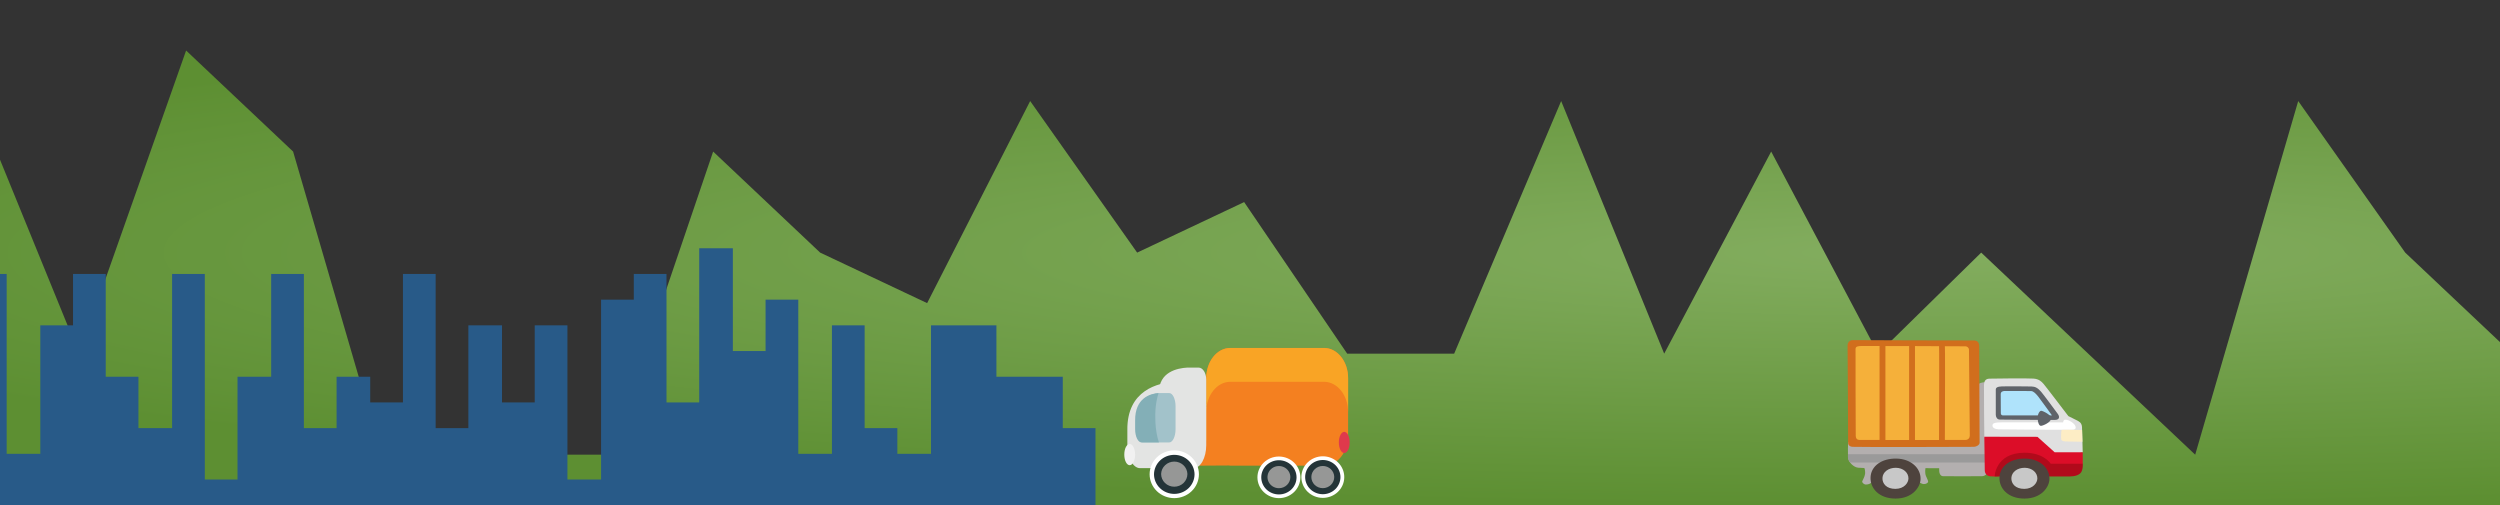 <svg width="1440" height="291" viewBox="0 0 1440 291" fill="none" xmlns="http://www.w3.org/2000/svg">
<rect x="0" y="0" width="1440" height="291" fill="#333333" stroke="none"/>
<path fill-rule="evenodd" clip-rule="evenodd" d="M-258 291L-196.372 116.4L-137.027 145.5L-75.4 58.2H-13.773L45.572 203.7L107.2 29.1L168.828 87.3L228.173 291L289.8 261.9H351.428L410.773 87.3L472.4 145.5L534.028 174.6L593.373 58.2L655 145.5L716.628 116.4L775.973 203.7H837.6L899.228 58.2L958.573 203.7L1020.2 87.3L1081.83 203.7L1141.17 145.5L1202.8 203.7L1264.43 261.9L1323.77 58.2L1385.4 145.5L1447.03 203.7L1506.37 0L1568 174.6L1629.63 87.3L1688.97 261.9L1750.6 87.3L1812.23 203.7L1871.57 174.6L1933.2 261.9L1994.83 29.1L2054.17 116.4L2115.8 203.7L2177.43 145.5L2236.77 29.1L2298.4 232.8L2360.03 58.2L2419.37 116.4H2481V291H2419.37H2360.03H2298.4H2236.77H2177.43H2115.8H2054.17H1994.83H1933.2H1871.57H1812.23H1750.6H1688.97H1629.63H1568H1506.37H1447.03H1385.4H1323.77H1264.43H1202.8H1141.17H1081.83H1020.2H958.573H899.228H837.6H775.973H716.628H655H593.373H534.028H472.4H410.773H351.428H289.8H228.173H168.828H107.2H45.572H-13.773H-75.4H-137.027H-196.372H-258Z" fill="url(#paint0_radial_64_210)"/>
<path fill-rule="evenodd" clip-rule="evenodd" d="M-15 291V157.8H3.842V261.4H23.222V187.4H42.063V157.8H60.905V217H79.747V246.6H99.127V157.8H117.968V276.2H136.81V217H156.19V157.8H175.032V246.6H193.873V217H213.253V231.8H232.095V157.8H250.937V246.6H269.778V187.4H289.158V231.8H308V187.4H326.842V276.2H346.222V172.6H365.063V157.8H383.905V231.8H402.747V143H422.127V202.2H440.968V172.6H459.81V261.4H479.19V187.4H498.032V246.6H516.873V261.4H536.253V187.4H555.095V187.4H573.937V217H592.778V217H612.158V246.6H631V291H612.158V291H592.778V291H573.937V291H555.095V291H536.253V291H516.873V291H498.032V291H479.19V291H459.81V291H440.968V291H422.127V291H402.747V291H383.905V291H365.063V291H346.222V291H326.842V291H308V291H289.158V291H269.778V291H250.937V291H232.095V291H213.253V291H193.873V291H175.032V291H156.19V291H136.81V291H117.968V291H99.127V291H79.747V291H60.905V291H42.063V291H23.222V291H3.842V291H-15V291Z" fill="#285A88"/>
<path d="M1138.76 222.533C1138.76 222.533 1139.36 221.122 1140.65 220.634C1141.93 220.145 1144.08 220.071 1144.08 220.071L1147.68 254.964L1144.76 272.185C1144.76 272.185 1143.9 274.222 1141.66 274.296C1139.44 274.37 1120.89 274.296 1119.25 274.296C1117.62 274.296 1117.11 272.535 1117.03 271.761C1116.94 270.986 1116.97 269.687 1116.97 269.687L1109.05 269.659C1109.05 269.659 1108.59 272.425 1109.35 274.167C1110.02 275.679 1110.61 276.886 1110.6 277.403C1110.59 278.14 1109.4 278.878 1108.03 278.813C1106.65 278.739 1104.6 277.264 1103.22 276.352C1101.85 275.439 1079.85 275.651 1079.85 275.651C1079.85 275.651 1078.79 277.255 1077.61 278.223C1076.9 278.804 1075.75 279.09 1074.72 279.09C1073.68 279.09 1072.4 277.965 1072.66 277.191C1072.92 276.416 1074.09 274.637 1074.29 272.904C1074.38 272.12 1074.27 269.936 1073.79 269.576C1073.68 269.493 1071.97 269.539 1070.37 269.401C1067.65 269.17 1064.93 266.285 1064.59 264.036C1064.24 261.786 1064.5 254.678 1064.5 254.678L1138.76 222.533Z" fill="#B3AFAF"/>
<path d="M1145.48 261.602H1064.44C1064.44 261.602 1064.25 263.464 1064.65 264.662C1064.85 265.298 1065.21 265.896 1065.69 266.423L1145.02 266.414L1145.48 261.602V261.602Z" fill="#9A9A9A"/>
<path d="M1173.91 258.586L1191.06 262.938L1199.64 260.513C1199.64 260.513 1199.33 247.294 1199.23 245.957C1199.13 244.62 1198.73 243.449 1197.18 242.61C1195.65 241.771 1191.37 239.679 1191.37 239.679C1191.37 239.679 1178.19 222.357 1177.07 221.103C1175.94 219.849 1174.56 218.319 1171.29 218.07C1168.01 217.821 1147.81 218.024 1145.97 218.107C1144.14 218.19 1142.77 218.872 1142.77 222.136C1142.77 225.399 1142.87 250.308 1142.97 251.562C1143.07 252.816 1150.73 257.416 1150.73 257.416L1173.91 258.586Z" fill="#E0E0E0"/>
<path d="M1148.93 274.433C1148.93 274.433 1147.29 274.47 1146.16 274.341C1145.02 274.212 1143.31 273.281 1143.23 271.078C1143.19 269.769 1142.97 251.562 1142.97 251.562L1173.57 251.617L1183.47 260.494L1199.64 260.513C1199.64 260.513 1199.71 265.722 1199.66 267.114C1199.62 268.515 1190.82 271.566 1190.82 271.566L1148.93 274.433V274.433Z" fill="#DC0D28"/>
<path d="M1199.66 267.114H1181.23C1181.23 267.114 1177.28 260.661 1165.93 260.772C1149.26 260.938 1148.92 274.425 1148.92 274.425H1192.34C1194.79 274.425 1198.27 273.761 1199.16 271.235C1199.92 269.115 1199.66 267.114 1199.66 267.114V267.114Z" fill="#B10A1B"/>
<path d="M1188.37 243.303C1188.37 243.303 1188.37 241.8 1189.58 241.745C1190.78 241.689 1192.11 242.307 1193.31 243.146C1194.58 244.031 1195.21 244.833 1195.46 245.534C1195.84 246.575 1195.53 247.506 1193.56 247.552C1191.15 247.617 1152.92 247.414 1151.16 247.294C1148.94 247.138 1147.61 246.363 1147.68 245.008C1147.74 243.708 1148.88 243.293 1153.63 243.247C1158.38 243.201 1188.37 243.303 1188.37 243.303V243.303Z" fill="white"/>
<path d="M1199.27 247.699C1199.27 247.699 1187.79 247.404 1187.54 247.635C1187.19 247.976 1187.12 252.419 1187.25 253.092C1187.37 253.765 1188.45 254.236 1189.78 254.282C1191.11 254.328 1199.46 254.438 1199.46 254.438L1199.27 247.699V247.699Z" fill="#FDEDC5"/>
<path d="M1151.98 241.689C1150.2 241.689 1149.57 240.029 1149.57 238.886V224.422C1149.57 223.279 1150.46 222.661 1153.24 222.551C1156.03 222.449 1168.74 222.569 1170.13 222.606C1172.28 222.661 1173.75 223.436 1175.7 225.667C1176.97 227.114 1184.82 237.752 1185.45 238.628C1186.08 239.513 1186.84 241.845 1183.54 241.892C1180.14 241.947 1151.98 241.689 1151.98 241.689V241.689Z" fill="#5F6369"/>
<path d="M1181.91 239.255H1153.56C1152.99 239.255 1152.48 238.739 1152.48 238.112C1152.48 237.485 1152.44 227.695 1152.42 227.114C1152.35 225.51 1153.81 225.141 1155.07 225.197C1156.34 225.252 1169.15 225.215 1169.9 225.243C1171.35 225.298 1172.79 226.893 1174.05 228.469C1175.57 230.378 1181.91 239.255 1181.91 239.255V239.255Z" fill="#AFE3FB"/>
<path d="M1181.48 240.97C1181.35 243.302 1176.8 245.22 1175.65 245.275C1174.51 245.33 1173.81 243.514 1173.69 241.071C1173.57 238.628 1174.76 236.609 1175.72 236.609C1176.66 236.609 1181.58 238.997 1181.48 240.97Z" fill="#5F6369"/>
<path d="M1180.49 275.899C1180.4 280.509 1175.92 287.137 1166.18 287.183C1156.43 287.229 1151.37 281.108 1151.69 274.83C1152 268.45 1158.04 263.942 1166.74 264.145C1174.87 264.348 1180.61 269.529 1180.49 275.899V275.899Z" fill="#4E433D"/>
<path d="M1173.52 275.633C1173.48 278.057 1171.13 281.561 1166 281.588C1160.87 281.616 1158.39 278.574 1158.55 275.264C1158.72 271.899 1161.99 269.392 1166.29 269.447C1170.56 269.493 1173.58 272.268 1173.52 275.633V275.633Z" fill="#C8C8C8"/>
<path d="M1106.24 275.899C1106.15 280.509 1101.67 287.137 1091.93 287.183C1082.18 287.229 1077.12 281.108 1077.44 274.83C1077.75 268.45 1083.79 263.942 1092.49 264.145C1100.62 264.348 1106.36 269.529 1106.24 275.899V275.899Z" fill="#4E433D"/>
<path d="M1099.27 275.633C1099.23 278.057 1096.88 281.561 1091.75 281.588C1086.63 281.616 1084.14 278.574 1084.3 275.264C1084.47 271.899 1087.74 269.392 1092.04 269.447C1096.31 269.493 1099.33 272.268 1099.27 275.633V275.633Z" fill="#C8C8C8"/>
<path d="M1140.03 199.384C1140.03 196.968 1138.73 196 1136.37 196.102C1134.01 196.194 1069.26 195.908 1067.15 195.908C1065.03 195.908 1064.2 197.743 1064.2 198.803C1064.2 199.863 1064.61 253.645 1064.52 254.687C1064.44 255.729 1064.79 257.176 1067.02 257.37C1069.26 257.563 1135.66 257.462 1137.08 257.37C1138.5 257.277 1140.26 256.309 1140.26 254.954C1140.26 253.59 1140.03 200.637 1140.03 199.384V199.384Z" fill="#D16E1D"/>
<path d="M1134.13 201.504C1134.13 202.758 1134.6 249.728 1134.6 250.889C1134.6 252.051 1133.89 253.406 1132 253.406C1130.11 253.406 1072.09 253.498 1070.91 253.406C1069.73 253.314 1069.02 252.733 1068.91 251.184C1068.8 249.636 1068.8 202.482 1068.8 200.933C1068.8 199.384 1070.69 199.292 1072.69 199.292C1074.69 199.292 1131.41 199.384 1132.25 199.486C1133.07 199.569 1134.13 200.251 1134.13 201.504V201.504Z" fill="#F5B03A"/>
<path d="M1120.24 255.046C1120.31 238.038 1120.46 198.37 1120.22 197.291L1118.56 197.54L1116.88 197.706C1117.04 199.227 1116.96 232.82 1116.87 255.037L1120.24 255.046Z" fill="#D16E1D"/>
<path d="M1103.03 197.448H1099.65V255.139H1103.03V197.448Z" fill="#D16E1D"/>
<path d="M1086 197.494H1082.62V254.899H1086V197.494Z" fill="#D16E1D"/>
<path d="M762.646 200.405H708.654C701.003 200.405 694.799 208.18 694.799 217.769V234.249L691.53 235.179L689.133 251.624L690.789 268.223L707.876 268.122C708.144 268.146 708.386 268.223 708.652 268.223H762.644C770.302 268.223 776.504 260.452 776.504 250.86V217.771C776.508 208.182 770.302 200.405 762.646 200.405" fill="#F48020"/>
<path d="M762.646 200.438H708.654C701.003 200.438 694.799 208.211 694.799 217.802V234.284L691.53 235.215L689.133 251.657L690.283 263.21L691.53 254.683L694.799 253.753V237.272C694.799 227.684 701.001 219.909 708.654 219.909H762.646C770.304 219.909 776.506 227.686 776.506 237.272V217.8C776.506 208.211 770.304 200.438 762.646 200.438" fill="#F9A425"/>
<path d="M687.459 219.921H676.463C667.277 220.502 649.007 224.584 649.357 247.841V256.402C649.357 263.726 652.644 269.661 656.69 269.661H687.455C691.506 269.661 694.795 263.728 694.795 256.402V233.177C694.795 225.854 691.508 219.915 687.455 219.915" fill="#E3E4E3"/>
<path d="M690.4 211.739H683.809C678.313 212.045 667.372 214.164 667.581 226.243V230.682C667.581 234.488 669.556 237.57 671.974 237.57H690.396C692.817 237.57 694.788 234.488 694.788 230.682V218.631C694.792 214.825 692.819 211.739 690.398 211.739" fill="#E3E4E3"/>
<path d="M673.436 226.388H667.922C663.318 226.721 654.157 229.057 654.335 242.362V247.259C654.335 251.452 655.978 254.852 658.011 254.852H673.436C675.469 254.852 677.12 251.452 677.12 247.259V233.974C677.12 229.785 675.469 226.39 673.436 226.39" fill="#A2C2CA"/>
<path d="M665.506 243.026C665.238 237.418 665.633 231.652 667.338 226.369C662.706 226.726 653.661 229.114 653.835 242.343V247.241C653.835 251.434 655.482 254.833 657.515 254.833H667.538C666.355 251.283 665.713 247.356 665.506 243.034" fill="#83AFB7"/>
<path d="M690.578 273.164C690.575 276.814 689.077 280.314 686.413 282.894C683.749 285.474 680.138 286.924 676.373 286.924C672.609 286.921 669.001 285.47 666.34 282.89C663.679 280.31 662.183 276.812 662.18 273.164C662.181 269.515 663.676 266.015 666.338 263.434C668.999 260.853 672.608 259.402 676.373 259.4C678.238 259.4 680.084 259.755 681.808 260.447C683.531 261.138 685.097 262.152 686.416 263.43C687.735 264.708 688.781 266.226 689.495 267.896C690.21 269.566 690.577 271.356 690.578 273.164" fill="white"/>
<path d="M688.06 273.164C688.057 276.167 686.825 279.045 684.634 281.167C682.444 283.289 679.473 284.481 676.376 284.481C673.282 284.477 670.315 283.284 668.126 281.162C665.938 279.041 664.707 276.164 664.703 273.164C664.744 270.187 665.992 267.346 668.178 265.255C670.364 263.164 673.311 261.991 676.382 261.991C679.452 261.991 682.4 263.164 684.585 265.255C686.771 267.346 688.019 270.187 688.06 273.164" fill="#243438"/>
<path d="M683.949 273.006C683.949 274.953 683.152 276.819 681.732 278.196C680.312 279.572 678.387 280.345 676.379 280.345C674.371 280.345 672.446 279.572 671.026 278.196C669.606 276.819 668.809 274.953 668.809 273.006C668.865 271.096 669.687 269.282 671.101 267.95C672.514 266.618 674.408 265.873 676.379 265.873C678.35 265.873 680.244 266.618 681.657 267.95C683.071 269.282 683.893 271.096 683.949 273.006Z" fill="#969796"/>
<path d="M749.007 274.944C749.006 278.122 747.704 281.17 745.385 283.418C743.067 285.665 739.923 286.928 736.644 286.929C733.366 286.927 730.223 285.664 727.905 283.416C725.587 281.169 724.283 278.122 724.281 274.944C724.282 271.765 725.585 268.717 727.904 266.47C730.222 264.222 733.366 262.959 736.644 262.958C738.268 262.958 739.876 263.268 741.376 263.87C742.875 264.473 744.238 265.356 745.386 266.469C746.534 267.581 747.445 268.903 748.066 270.357C748.688 271.811 749.007 273.37 749.007 274.944" fill="white"/>
<path d="M746.814 274.944C746.814 277.557 745.743 280.063 743.837 281.911C741.931 283.759 739.346 284.797 736.651 284.797C733.956 284.797 731.371 283.759 729.465 281.911C727.559 280.063 726.488 277.557 726.488 274.944C726.487 273.651 726.749 272.37 727.259 271.175C727.768 269.98 728.516 268.894 729.459 267.979C730.402 267.064 731.521 266.338 732.754 265.843C733.986 265.347 735.307 265.092 736.641 265.092C737.976 265.09 739.299 265.344 740.533 265.838C741.768 266.333 742.889 267.058 743.834 267.973C744.779 268.888 745.528 269.975 746.04 271.171C746.551 272.367 746.814 273.649 746.814 274.944" fill="#243438"/>
<path d="M743.244 274.811C743.244 275.651 743.074 276.482 742.742 277.258C742.411 278.034 741.925 278.738 741.312 279.332C740.7 279.925 739.973 280.396 739.173 280.717C738.373 281.038 737.515 281.203 736.649 281.203C735.346 281.202 734.073 280.826 732.991 280.124C731.908 279.422 731.064 278.424 730.567 277.257C730.069 276.09 729.939 274.806 730.193 273.567C730.448 272.328 731.076 271.191 731.997 270.298C732.918 269.405 734.092 268.797 735.37 268.551C736.647 268.304 737.972 268.43 739.175 268.913C740.379 269.396 741.408 270.215 742.132 271.264C742.856 272.314 743.243 273.549 743.244 274.811" fill="#969796"/>
<path d="M774.3 274.812C774.298 276.384 773.977 277.941 773.355 279.394C772.733 280.846 771.822 282.166 770.674 283.277C769.526 284.388 768.164 285.269 766.664 285.87C765.165 286.47 763.559 286.779 761.936 286.778C760.314 286.776 758.708 286.465 757.21 285.862C755.712 285.259 754.351 284.376 753.205 283.263C752.058 282.15 751.15 280.829 750.53 279.376C749.911 277.922 749.592 276.365 749.594 274.792C749.596 271.616 750.901 268.571 753.219 266.327C755.538 264.083 758.681 262.824 761.957 262.826C765.233 262.829 768.374 264.093 770.689 266.341C773.003 268.589 774.302 271.636 774.3 274.812" fill="white"/>
<path d="M772.101 274.811C772.098 277.425 771.025 279.931 769.118 281.778C767.21 283.625 764.624 284.663 761.928 284.664C759.233 284.664 756.648 283.626 754.742 281.778C752.836 279.93 751.766 277.424 751.766 274.811C751.766 272.198 752.836 269.692 754.742 267.845C756.648 265.997 759.233 264.959 761.928 264.959C763.264 264.958 764.586 265.212 765.82 265.707C767.054 266.202 768.175 266.927 769.12 267.842C770.065 268.757 770.814 269.844 771.326 271.039C771.837 272.235 772.101 273.517 772.101 274.811" fill="#243438"/>
<path d="M768.521 274.677C768.536 275.525 768.377 276.368 768.053 277.156C767.729 277.944 767.246 278.662 766.632 279.267C766.019 279.873 765.287 280.353 764.48 280.682C763.673 281.01 762.806 281.179 761.931 281.179C761.055 281.179 760.189 281.01 759.382 280.682C758.575 280.353 757.843 279.873 757.229 279.267C756.616 278.662 756.133 277.944 755.809 277.156C755.484 276.368 755.325 275.525 755.341 274.677C755.371 273.002 756.079 271.405 757.312 270.231C758.544 269.057 760.203 268.399 761.931 268.399C763.659 268.399 765.318 269.057 766.55 270.231C767.783 271.405 768.49 273.002 768.521 274.677" fill="#969796"/>
<path d="M653.82 261.911C653.82 265.248 652.428 267.957 650.707 267.957C648.988 267.957 647.594 265.248 647.594 261.911V261.776C647.594 258.442 648.988 255.741 650.707 255.741C652.428 255.741 653.82 258.442 653.82 261.776V261.911Z" fill="#F1F1F1"/>
<path d="M777.404 254.918C777.404 258.255 776.013 260.956 774.289 260.956C772.572 260.956 771.176 258.255 771.176 254.918V254.787C771.176 251.445 772.572 248.744 774.289 248.744C776.015 248.744 777.404 251.445 777.404 254.787V254.918Z" fill="#DF394C"/>
<defs>
<radialGradient id="paint0_radial_64_210" cx="0" cy="0" r="1" gradientUnits="userSpaceOnUse" gradientTransform="translate(1111.5 145.5) rotate(90) scale(145.5 1369.5)">
<stop stop-color="#83AD5F"/>
<stop offset="1" stop-color="#5D8F32"/>
</radialGradient>
</defs>
</svg>
